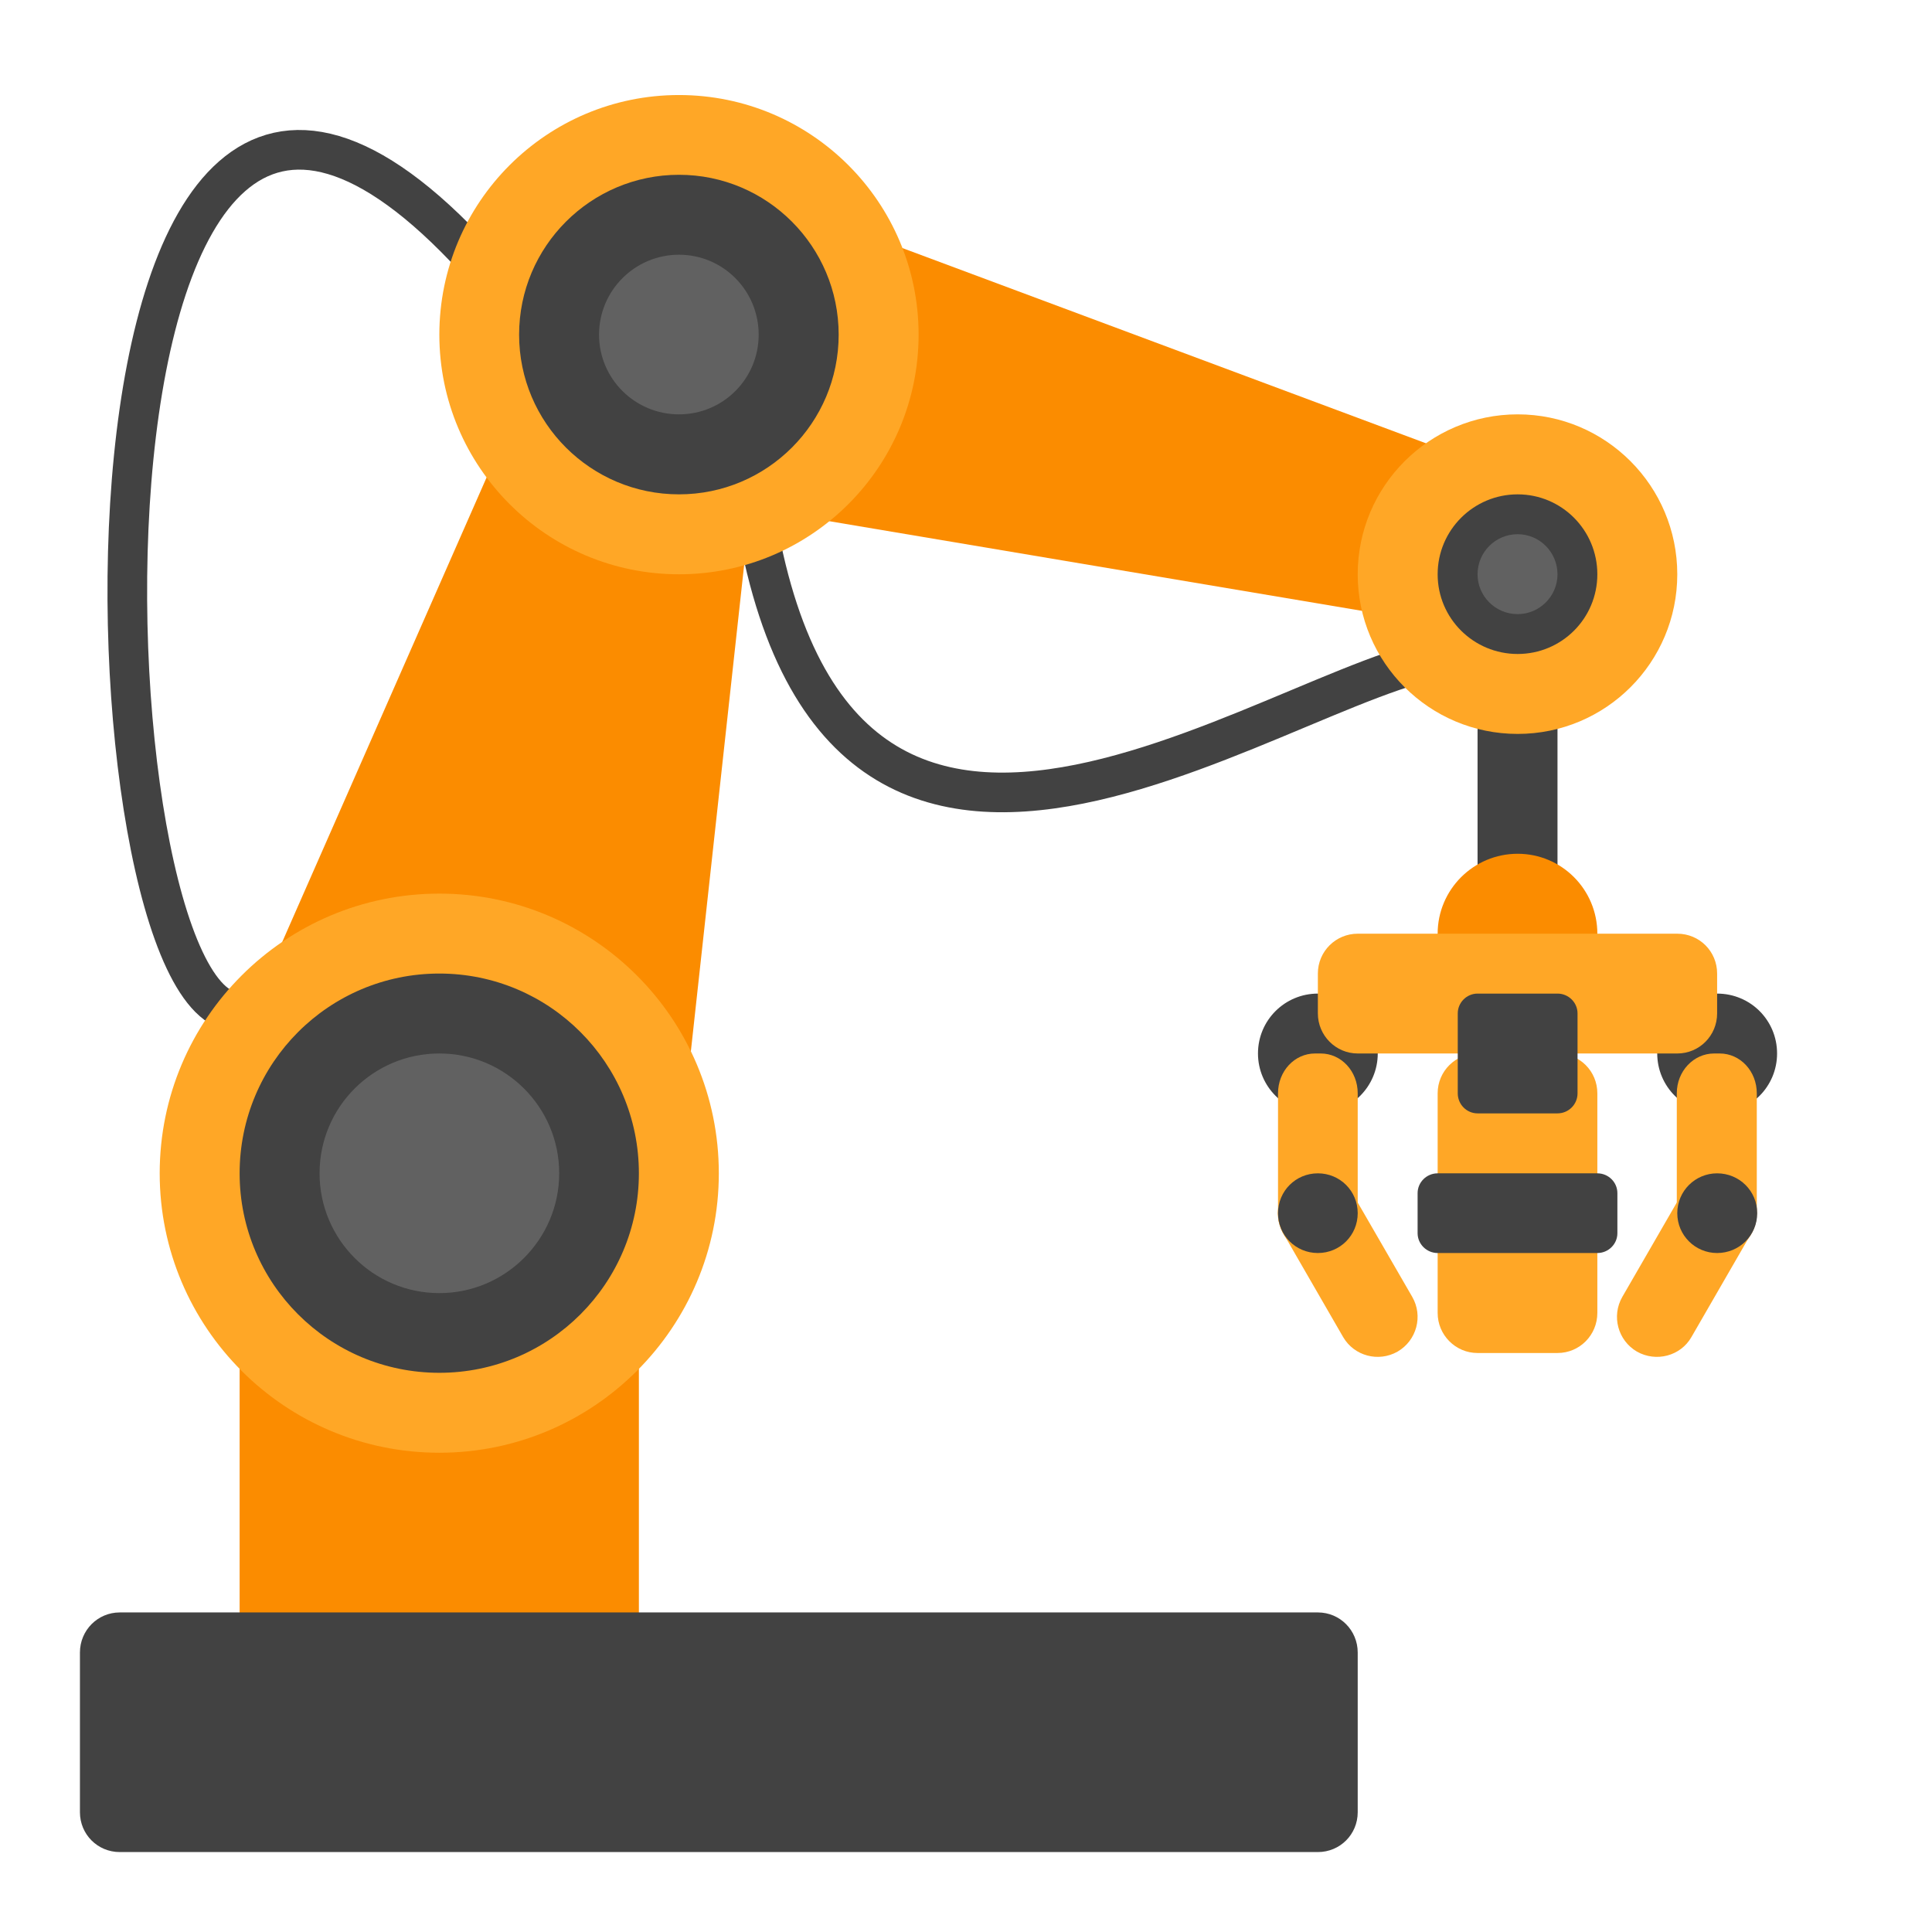 <?xml version="1.0" encoding="UTF-8"?>
<svg xmlns="http://www.w3.org/2000/svg" xmlns:xlink="http://www.w3.org/1999/xlink" width="32px" height="32px" viewBox="0 0 32 32" version="1.1">
<g id="surface1">
<path style="fill:none;stroke-width:10.59;stroke-linecap:butt;stroke-linejoin:miter;stroke:rgb(25.882%,25.882%,25.882%);stroke-opacity:1;stroke-miterlimit:4;" d="M 391.562 -41.688 C 349.25 -41.688 222.25 64.188 201.062 -84 " transform="matrix(0.062,0,0,0.062,0,13.438)"/>
<path style="fill:none;stroke-width:10.59;stroke-linecap:butt;stroke-linejoin:miter;stroke:rgb(25.882%,25.882%,25.882%);stroke-opacity:1;stroke-miterlimit:4;" d="M 63.5 53.562 C 21.188 53.562 10.562 -274.5 127 -147.5 " transform="matrix(0.062,0,0,0.062,0,13.438)"/>
<path style=" stroke:none;fill-rule:nonzero;fill:rgb(25.882%,25.882%,25.882%);fill-opacity:1;" d="M 28.441 16.457 C 28.992 16.457 29.434 16.898 29.434 17.449 C 29.434 17.996 28.992 18.441 28.441 18.441 C 27.895 18.441 27.449 17.996 27.449 17.449 C 27.449 16.898 27.895 16.457 28.441 16.457 Z M 28.441 16.457 "/>
<path style=" stroke:none;fill-rule:nonzero;fill:rgb(25.882%,25.882%,25.882%);fill-opacity:1;" d="M 21.828 16.457 C 22.375 16.457 22.82 16.898 22.82 17.449 C 22.82 17.996 22.375 18.441 21.828 18.441 C 21.281 18.441 20.836 17.996 20.836 17.449 C 20.836 16.898 21.281 16.457 21.828 16.457 Z M 21.828 16.457 "/>
<path style=" stroke:none;fill-rule:nonzero;fill:rgb(25.882%,25.882%,25.882%);fill-opacity:1;" d="M 24.473 11.496 L 25.797 11.496 L 25.797 16.125 L 24.473 16.125 Z M 24.473 11.496 "/>
<path style=" stroke:none;fill-rule:nonzero;fill:rgb(98.431%,54.902%,0%);fill-opacity:1;" d="M 25.137 14.141 C 25.867 14.141 26.457 14.734 26.457 15.465 C 26.457 16.195 25.867 16.785 25.137 16.785 C 24.406 16.785 23.812 16.195 23.812 15.465 C 23.812 14.734 24.406 14.141 25.137 14.141 Z M 25.137 14.141 "/>
<path style=" stroke:none;fill-rule:nonzero;fill:rgb(98.431%,54.902%,0%);fill-opacity:1;" d="M 11.93 2.984 L 10.559 8.098 L 24.32 10.414 L 25.004 7.859 Z M 11.93 2.984 "/>
<path style=" stroke:none;fill-rule:nonzero;fill:rgb(98.431%,54.902%,0%);fill-opacity:1;" d="M 3.441 18.406 L 11.109 20.461 L 13.004 3.164 L 10.449 2.477 Z M 3.441 18.406 "/>
<path style=" stroke:none;fill-rule:nonzero;fill:rgb(98.431%,54.902%,0%);fill-opacity:1;" d="M 4.629 21.418 L 9.922 21.418 C 10.289 21.418 10.582 21.711 10.582 22.078 L 10.582 27.371 C 10.582 27.734 10.289 28.031 9.922 28.031 L 4.629 28.031 C 4.266 28.031 3.969 27.734 3.969 27.371 L 3.969 22.078 C 3.969 21.711 4.266 21.418 4.629 21.418 Z M 4.629 21.418 "/>
<path style=" stroke:none;fill-rule:nonzero;fill:rgb(25.882%,25.882%,25.882%);fill-opacity:1;" d="M 1.984 26.707 L 21.828 26.707 C 22.195 26.707 22.488 27.004 22.488 27.371 L 22.488 30.016 C 22.488 30.383 22.195 30.676 21.828 30.676 L 1.984 30.676 C 1.617 30.676 1.324 30.383 1.324 30.016 L 1.324 27.371 C 1.324 27.004 1.617 26.707 1.984 26.707 Z M 1.984 26.707 "/>
<path style=" stroke:none;fill-rule:nonzero;fill:rgb(100%,65.49%,14.902%);fill-opacity:1;" d="M 7.277 14.801 C 9.832 14.801 11.906 16.875 11.906 19.434 C 11.906 21.988 9.832 24.062 7.277 24.062 C 4.719 24.062 2.645 21.988 2.645 19.434 C 2.645 16.875 4.719 14.801 7.277 14.801 Z M 7.277 14.801 "/>
<path style=" stroke:none;fill-rule:nonzero;fill:rgb(25.882%,25.882%,25.882%);fill-opacity:1;" d="M 7.277 16.125 C 9.102 16.125 10.582 17.605 10.582 19.434 C 10.582 21.258 9.102 22.738 7.277 22.738 C 5.449 22.738 3.969 21.258 3.969 19.434 C 3.969 17.605 5.449 16.125 7.277 16.125 Z M 7.277 16.125 "/>
<path style=" stroke:none;fill-rule:nonzero;fill:rgb(100%,65.49%,14.902%);fill-opacity:1;" d="M 11.246 1.574 C 13.438 1.574 15.215 3.352 15.215 5.543 C 15.215 7.734 13.438 9.512 11.246 9.512 C 9.055 9.512 7.277 7.734 7.277 5.543 C 7.277 3.352 9.055 1.574 11.246 1.574 Z M 11.246 1.574 "/>
<path style=" stroke:none;fill-rule:nonzero;fill:rgb(25.882%,25.882%,25.882%);fill-opacity:1;" d="M 11.246 2.895 C 12.707 2.895 13.891 4.082 13.891 5.543 C 13.891 7.004 12.707 8.188 11.246 8.188 C 9.785 8.188 8.598 7.004 8.598 5.543 C 8.598 4.082 9.785 2.895 11.246 2.895 Z M 11.246 2.895 "/>
<path style=" stroke:none;fill-rule:nonzero;fill:rgb(100%,65.49%,14.902%);fill-opacity:1;" d="M 25.137 6.863 C 26.598 6.863 27.781 8.051 27.781 9.512 C 27.781 10.973 26.598 12.156 25.137 12.156 C 23.676 12.156 22.488 10.973 22.488 9.512 C 22.488 8.051 23.676 6.863 25.137 6.863 Z M 25.137 6.863 "/>
<path style=" stroke:none;fill-rule:nonzero;fill:rgb(25.882%,25.882%,25.882%);fill-opacity:1;" d="M 25.137 8.188 C 25.867 8.188 26.457 8.781 26.457 9.512 C 26.457 10.242 25.867 10.832 25.137 10.832 C 24.406 10.832 23.812 10.242 23.812 9.512 C 23.812 8.781 24.406 8.188 25.137 8.188 Z M 25.137 8.188 "/>
<path style=" stroke:none;fill-rule:nonzero;fill:rgb(100%,65.49%,14.902%);fill-opacity:1;" d="M 22.488 15.465 L 27.781 15.465 C 28.148 15.465 28.441 15.758 28.441 16.125 L 28.441 16.785 C 28.441 17.152 28.148 17.449 27.781 17.449 L 22.488 17.449 C 22.125 17.449 21.828 17.152 21.828 16.785 L 21.828 16.125 C 21.828 15.758 22.125 15.465 22.488 15.465 Z M 22.488 15.465 "/>
<path style=" stroke:none;fill-rule:nonzero;fill:rgb(100%,65.49%,14.902%);fill-opacity:1;" d="M 21.781 17.449 L 21.875 17.449 C 22.215 17.449 22.488 17.742 22.488 18.109 L 22.488 20.094 C 22.488 20.461 22.215 20.754 21.875 20.754 L 21.781 20.754 C 21.441 20.754 21.168 20.461 21.168 20.094 L 21.168 18.109 C 21.168 17.742 21.441 17.449 21.781 17.449 Z M 21.781 17.449 "/>
<path style=" stroke:none;fill-rule:nonzero;fill:rgb(100%,65.49%,14.902%);fill-opacity:1;" d="M 21.496 19.52 C 21.812 19.34 22.219 19.445 22.398 19.762 L 23.391 21.48 C 23.574 21.797 23.465 22.203 23.148 22.387 C 22.832 22.566 22.43 22.461 22.246 22.145 L 21.254 20.426 C 21.07 20.109 21.18 19.703 21.496 19.52 Z M 21.496 19.52 "/>
<path style=" stroke:none;fill-rule:nonzero;fill:rgb(100%,65.49%,14.902%);fill-opacity:1;" d="M 28.484 17.449 L 28.391 17.449 C 28.051 17.449 27.773 17.742 27.773 18.109 L 27.773 20.094 C 27.773 20.461 28.051 20.754 28.391 20.754 L 28.484 20.754 C 28.824 20.754 29.098 20.461 29.098 20.094 L 29.098 18.109 C 29.098 17.742 28.824 17.449 28.484 17.449 Z M 28.484 17.449 "/>
<path style=" stroke:none;fill-rule:nonzero;fill:rgb(100%,65.49%,14.902%);fill-opacity:1;" d="M 28.766 19.52 C 28.449 19.34 28.047 19.445 27.863 19.762 L 26.871 21.48 C 26.688 21.797 26.797 22.203 27.113 22.387 C 27.43 22.566 27.836 22.461 28.016 22.145 L 29.008 20.426 C 29.191 20.109 29.082 19.703 28.766 19.52 Z M 28.766 19.52 "/>
<path style=" stroke:none;fill-rule:nonzero;fill:rgb(25.882%,25.882%,25.882%);fill-opacity:1;" d="M 21.828 19.434 C 22.195 19.434 22.488 19.727 22.488 20.094 C 22.488 20.461 22.195 20.754 21.828 20.754 C 21.461 20.754 21.168 20.461 21.168 20.094 C 21.168 19.727 21.461 19.434 21.828 19.434 Z M 21.828 19.434 "/>
<path style=" stroke:none;fill-rule:nonzero;fill:rgb(25.882%,25.882%,25.882%);fill-opacity:1;" d="M 28.441 19.434 C 28.809 19.434 29.105 19.727 29.105 20.094 C 29.105 20.461 28.809 20.754 28.441 20.754 C 28.078 20.754 27.781 20.461 27.781 20.094 C 27.781 19.727 28.078 19.434 28.441 19.434 Z M 28.441 19.434 "/>
<path style=" stroke:none;fill-rule:nonzero;fill:rgb(100%,65.49%,14.902%);fill-opacity:1;" d="M 24.473 17.449 L 25.797 17.449 C 26.164 17.449 26.457 17.742 26.457 18.109 L 26.457 21.746 C 26.457 22.113 26.164 22.41 25.797 22.41 L 24.473 22.41 C 24.109 22.41 23.812 22.113 23.812 21.746 L 23.812 18.109 C 23.812 17.742 24.109 17.449 24.473 17.449 Z M 24.473 17.449 "/>
<path style=" stroke:none;fill-rule:nonzero;fill:rgb(25.882%,25.882%,25.882%);fill-opacity:1;" d="M 23.812 19.434 L 26.457 19.434 C 26.641 19.434 26.789 19.582 26.789 19.762 L 26.789 20.426 C 26.789 20.605 26.641 20.754 26.457 20.754 L 23.812 20.754 C 23.629 20.754 23.48 20.605 23.48 20.426 L 23.48 19.762 C 23.48 19.582 23.629 19.434 23.812 19.434 Z M 23.812 19.434 "/>
<path style=" stroke:none;fill-rule:nonzero;fill:rgb(25.882%,25.882%,25.882%);fill-opacity:1;" d="M 24.473 16.457 L 25.797 16.457 C 25.98 16.457 26.129 16.605 26.129 16.785 L 26.129 18.109 C 26.129 18.293 25.98 18.441 25.797 18.441 L 24.473 18.441 C 24.293 18.441 24.145 18.293 24.145 18.109 L 24.145 16.785 C 24.145 16.605 24.293 16.457 24.473 16.457 Z M 24.473 16.457 "/>
<path style=" stroke:none;fill-rule:nonzero;fill:rgb(38.039%,38.039%,38.039%);fill-opacity:1;" d="M 11.246 4.219 C 11.977 4.219 12.566 4.812 12.566 5.543 C 12.566 6.273 11.977 6.863 11.246 6.863 C 10.516 6.863 9.922 6.273 9.922 5.543 C 9.922 4.812 10.516 4.219 11.246 4.219 Z M 11.246 4.219 "/>
<path style=" stroke:none;fill-rule:nonzero;fill:rgb(38.039%,38.039%,38.039%);fill-opacity:1;" d="M 7.277 17.449 C 8.371 17.449 9.262 18.336 9.262 19.434 C 9.262 20.527 8.371 21.418 7.277 21.418 C 6.18 21.418 5.293 20.527 5.293 19.434 C 5.293 18.336 6.18 17.449 7.277 17.449 Z M 7.277 17.449 "/>
<path style=" stroke:none;fill-rule:nonzero;fill:rgb(38.039%,38.039%,38.039%);fill-opacity:1;" d="M 25.137 8.848 C 25.5 8.848 25.797 9.145 25.797 9.512 C 25.797 9.875 25.5 10.172 25.137 10.172 C 24.77 10.172 24.473 9.875 24.473 9.512 C 24.473 9.145 24.77 8.848 25.137 8.848 Z M 25.137 8.848 "/>
</g>
</svg>
